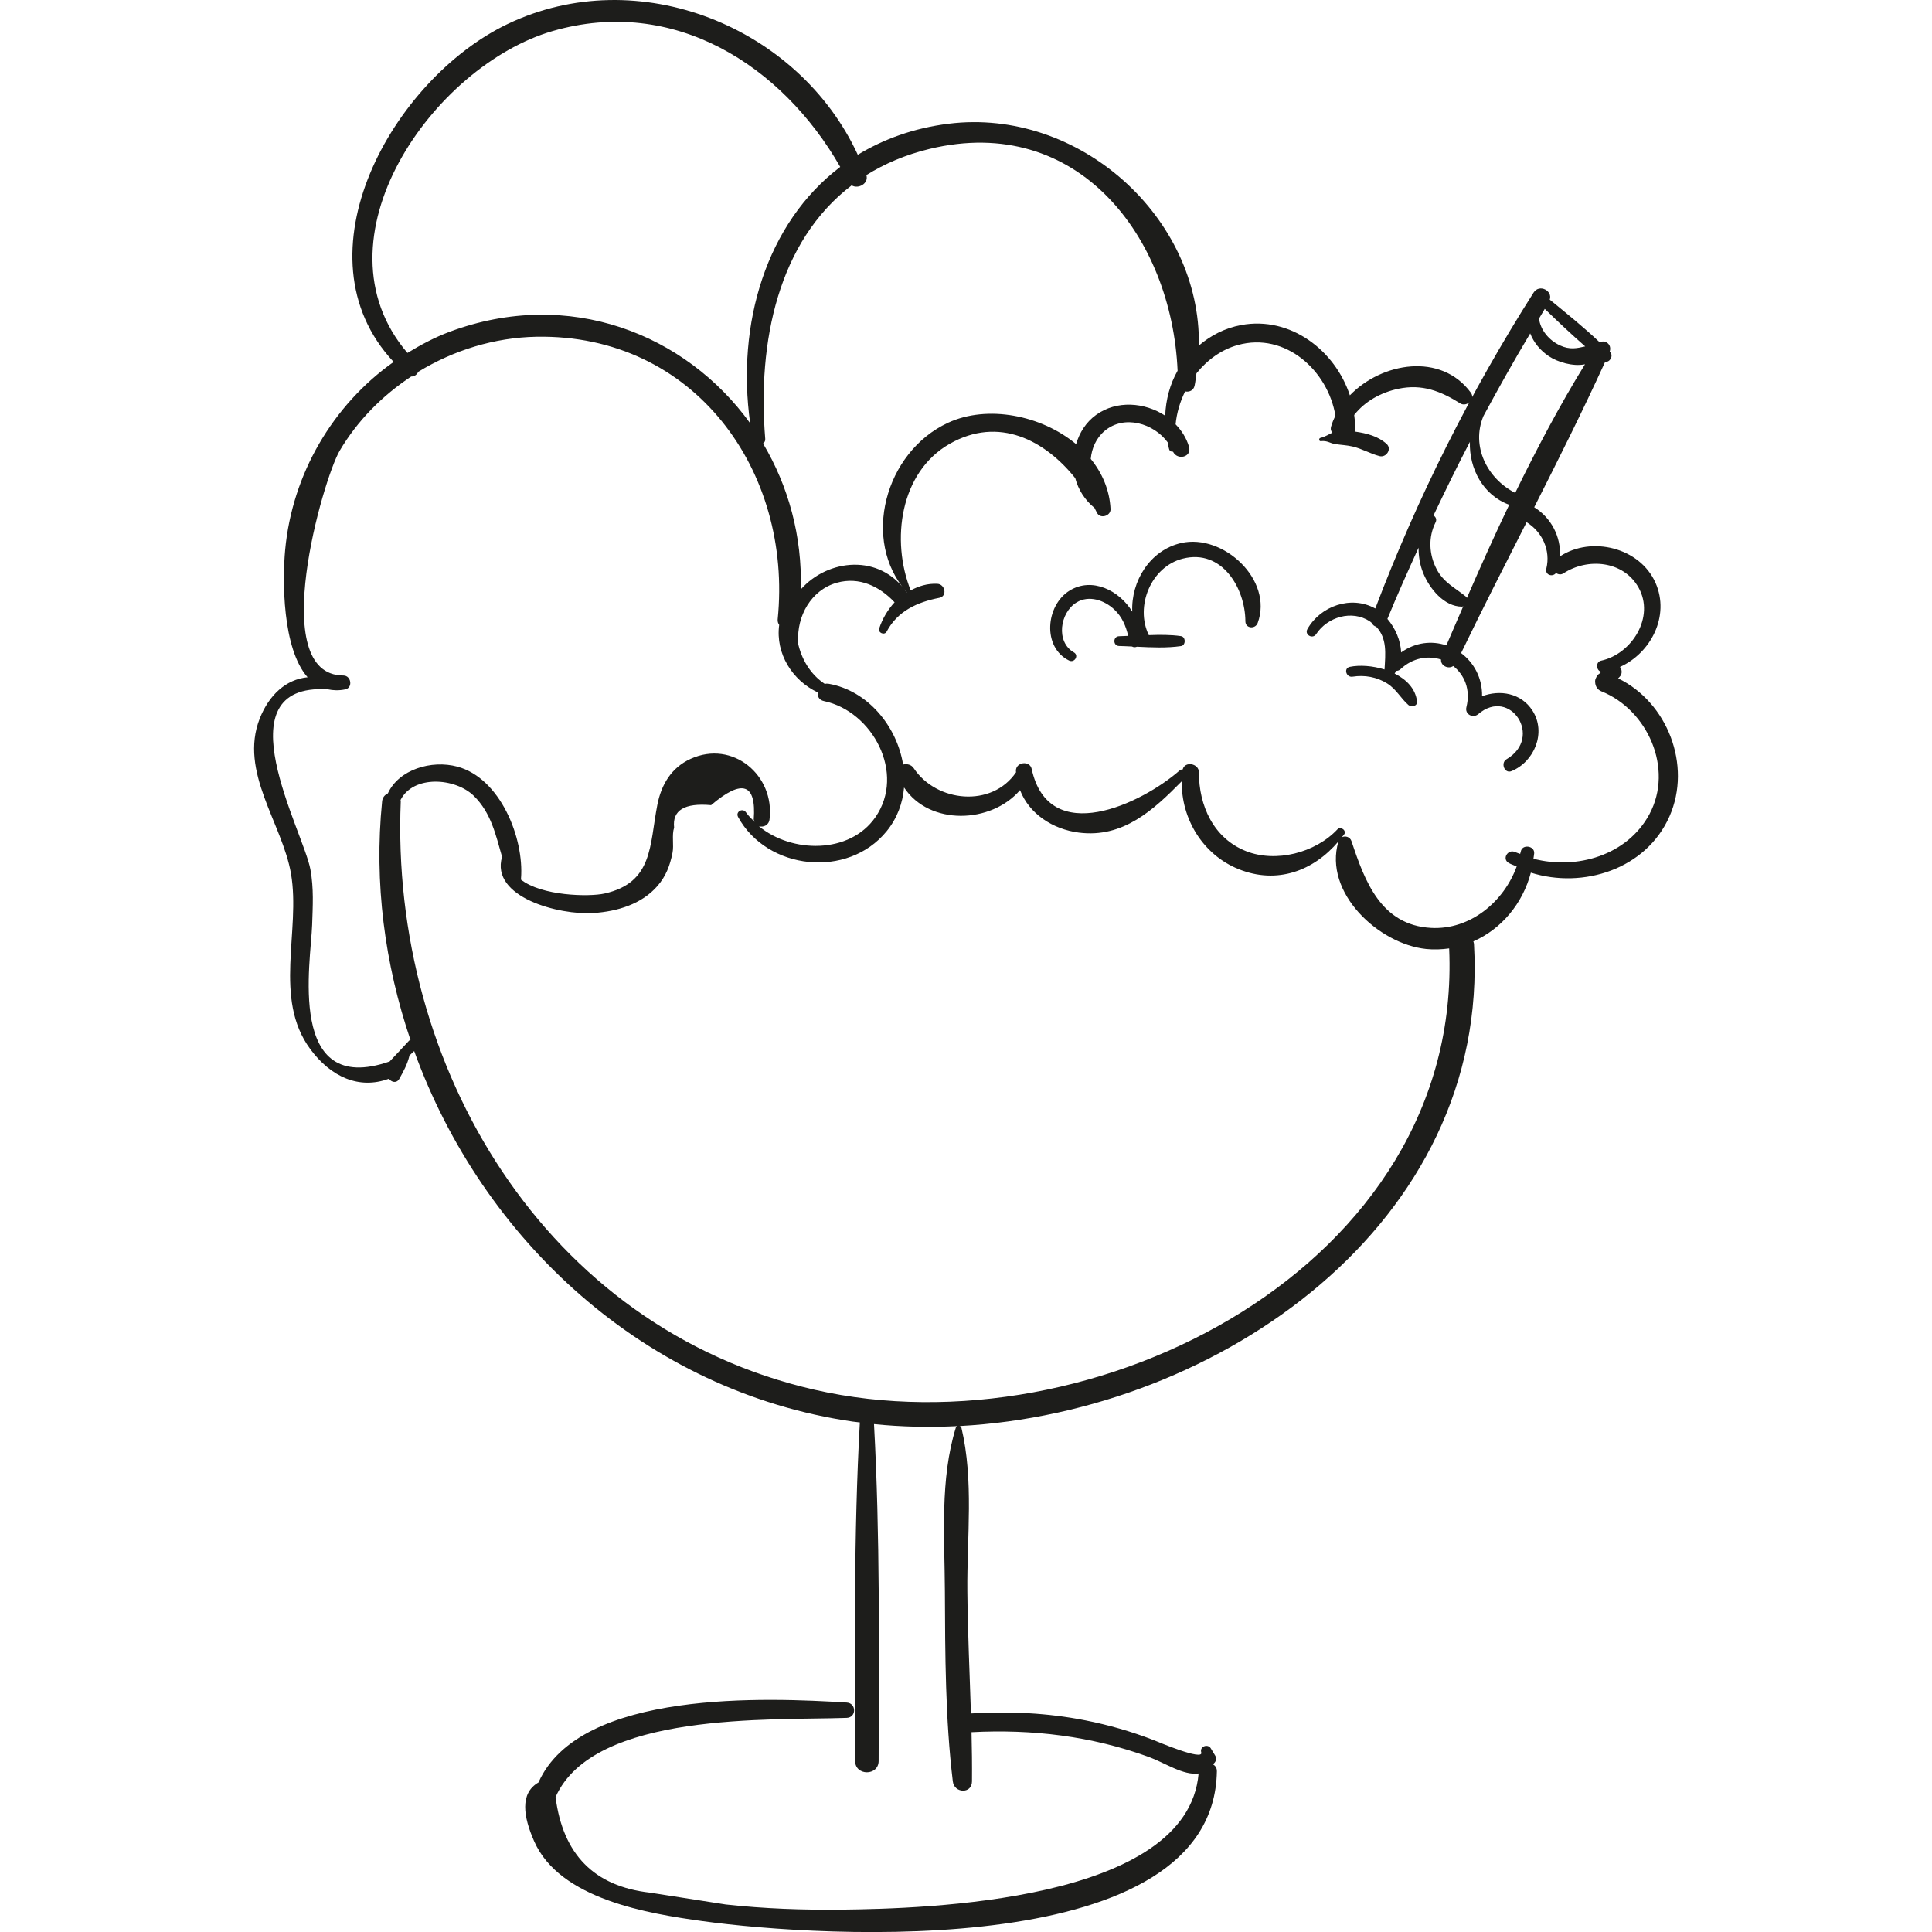 <?xml version="1.0" encoding="iso-8859-1"?>
<!-- Generator: Adobe Illustrator 18.0.0, SVG Export Plug-In . SVG Version: 6.00 Build 0)  -->
<!DOCTYPE svg PUBLIC "-//W3C//DTD SVG 1.1//EN" "http://www.w3.org/Graphics/SVG/1.1/DTD/svg11.dtd">
<svg version="1.1" id="Capa_1" xmlns="http://www.w3.org/2000/svg" xmlns:xlink="http://www.w3.org/1999/xlink" x="0px" y="0px"
	 viewBox="0 0 63.837 63.837" style="enable-background:new 0 0 63.837 63.837;" xml:space="preserve">
<g>
	<path style="fill:#1D1D1B;" d="M53.466,22.415c0.013-0.013,0.025-0.025,0.038-0.038c0.11-0.109,0.093-0.243,0.023-0.34
		c1.018-0.456,1.657-1.681,1.176-2.776c-0.516-1.172-2.118-1.56-3.157-0.879c0.031-0.649-0.293-1.278-0.853-1.621
		c0.807-1.592,1.605-3.187,2.343-4.803c0.158,0.018,0.288-0.201,0.16-0.337c-0.003-0.003-0.005-0.005-0.008-0.007
		c0.079-0.23-0.148-0.4-0.33-0.302c-0.524-0.497-1.094-0.956-1.651-1.411c0.1-0.295-0.345-0.53-0.535-0.232
		c-2.095,3.297-3.845,6.787-5.23,10.438c-0.003-0.002-0.006-0.005-0.009-0.006c-0.793-0.436-1.799-0.079-2.233,0.683
		c-0.107,0.188,0.171,0.347,0.288,0.169c0.372-0.567,1.179-0.811,1.77-0.425c0.026,0.017,0.044,0.037,0.068,0.055
		c0.028,0.061,0.078,0.107,0.146,0.124c0.366,0.384,0.306,0.893,0.276,1.414c-0.392-0.123-0.818-0.154-1.147-0.087
		c-0.215,0.044-0.121,0.359,0.09,0.325c0.397-0.063,0.801,0.009,1.143,0.223c0.302,0.188,0.446,0.487,0.703,0.713
		c0.096,0.084,0.304,0.038,0.285-0.118c-0.051-0.427-0.356-0.728-0.741-0.922c0.02-0.029,0.039-0.059,0.057-0.088
		c0.044-0.002,0.09-0.011,0.131-0.05c0.417-0.392,0.921-0.461,1.347-0.325c-0.022,0.205,0.239,0.329,0.402,0.215
		c0.364,0.289,0.582,0.768,0.435,1.359c-0.059,0.238,0.218,0.379,0.393,0.229c1.053-0.902,2.158,0.773,0.931,1.493
		c-0.202,0.118-0.066,0.487,0.165,0.392c0.753-0.309,1.161-1.272,0.694-2c-0.374-0.583-1.076-0.697-1.665-0.475
		c0.01-0.604-0.271-1.111-0.693-1.426c0.699-1.449,1.433-2.886,2.164-4.325c0.517,0.321,0.8,0.925,0.652,1.534
		c-0.051,0.21,0.204,0.29,0.318,0.147c0.075,0.044,0.161,0.066,0.25,0.008c0.79-0.516,1.972-0.424,2.476,0.466
		c0.553,0.977-0.219,2.202-1.234,2.421c-0.191,0.041-0.164,0.335,0.006,0.366c-0.021,0.021-0.041,0.041-0.062,0.062
		c-0.049,0.029-0.084,0.076-0.107,0.13c-0.029,0.052-0.041,0.104-0.033,0.156c0.004,0.121,0.068,0.244,0.209,0.3
		c1.52,0.61,2.393,2.548,1.584,4.058c-0.731,1.363-2.408,1.847-3.833,1.472c0.007-0.06,0.021-0.118,0.025-0.18
		c0.018-0.25-0.396-0.31-0.442-0.06c-0.005,0.028-0.017,0.054-0.022,0.081c-0.054-0.022-0.111-0.035-0.164-0.06
		c-0.24-0.113-0.449,0.227-0.211,0.361c0.083,0.047,0.175,0.073,0.261,0.114c-0.423,1.164-1.533,2.1-2.828,2.03
		c-1.66-0.09-2.192-1.547-2.63-2.864c-0.048-0.146-0.206-0.188-0.321-0.13c0.025-0.032,0.053-0.059,0.076-0.092
		c0.094-0.13-0.113-0.285-0.221-0.17c-0.73,0.778-2.032,1.109-3.018,0.72c-1.077-0.425-1.561-1.505-1.558-2.605
		c0.001-0.294-0.465-0.38-0.536-0.095c-0.035-0.001-0.072,0.008-0.105,0.037c-1.251,1.097-4.319,2.562-4.885-0.054
		c-0.063-0.292-0.531-0.228-0.521,0.071c0,0.014,0.005,0.025,0.005,0.039c-0.799,1.18-2.63,0.996-3.381-0.134
		c-0.081-0.122-0.226-0.152-0.351-0.121c-0.206-1.263-1.162-2.44-2.458-2.669c-0.048-0.008-0.091-0.006-0.131,0.004
		c-0.473-0.314-0.769-0.813-0.887-1.363c0.001-0.011,0.011-0.015,0.01-0.028c-0.051-0.842,0.422-1.711,1.274-1.951
		c0.742-0.209,1.418,0.12,1.91,0.646c-0.227,0.246-0.402,0.545-0.508,0.863c-0.048,0.145,0.176,0.24,0.247,0.104
		c0.364-0.685,1.021-0.975,1.74-1.115c0.272-0.053,0.191-0.449-0.063-0.463c-0.327-0.018-0.619,0.075-0.884,0.217
		c-0.656-1.65-0.359-3.901,1.287-4.841c1.625-0.927,3.151-0.117,4.151,1.134c0.101,0.382,0.32,0.725,0.635,0.982
		c0.027,0.053,0.056,0.106,0.082,0.159c0.103,0.216,0.46,0.11,0.449-0.122c-0.031-0.632-0.276-1.189-0.654-1.656
		c0.034-0.351,0.176-0.686,0.461-0.926c0.646-0.545,1.624-0.249,2.084,0.383c0.018,0.075,0.022,0.151,0.046,0.225
		c0.021,0.067,0.076,0.086,0.127,0.079c0.145,0.298,0.631,0.183,0.528-0.165c-0.084-0.286-0.243-0.532-0.442-0.738
		c0.037-0.375,0.144-0.743,0.314-1.087c0.132,0.026,0.277-0.026,0.313-0.188c0.03-0.137,0.041-0.273,0.062-0.41
		c0.354-0.44,0.82-0.784,1.366-0.935c1.579-0.439,2.981,0.853,3.225,2.332c-0.056,0.115-0.105,0.234-0.141,0.358
		c-0.027,0.09-0.003,0.158,0.041,0.206c-0.122,0.054-0.218,0.128-0.397,0.173c-0.058,0.015-0.048,0.115,0.015,0.107
		c0.215-0.026,0.306,0.071,0.474,0.096c0.19,0.029,0.38,0.036,0.569,0.079c0.314,0.071,0.589,0.239,0.897,0.319
		c0.224,0.058,0.418-0.236,0.234-0.403c-0.282-0.256-0.659-0.352-1.031-0.405c-0.009-0.001-0.018-0.002-0.026-0.003
		c0.006-0.023,0.022-0.037,0.023-0.064c0.007-0.163-0.019-0.323-0.037-0.484c0.354-0.453,0.888-0.747,1.463-0.867
		c0.784-0.163,1.391,0.077,2.043,0.485c0.207,0.13,0.506-0.139,0.351-0.351c-0.985-1.346-2.948-1.006-4,0.084
		c-0.485-1.48-1.96-2.625-3.59-2.323c-0.545,0.101-1.011,0.348-1.399,0.677c0.066-4.243-3.964-7.864-8.269-7.329
		c-1.153,0.143-2.148,0.508-3.001,1.026C26.39,0.88,21.085-1.274,16.766,0.796c-3.793,1.818-7.063,7.634-3.759,11.163
		c-2.013,1.424-3.353,3.705-3.585,6.214c-0.091,0.982-0.099,3.253,0.742,4.205c-0.711,0.067-1.275,0.583-1.582,1.365
		c-0.691,1.76,0.749,3.464,1.034,5.13c0.323,1.884-0.598,4.123,0.638,5.793c0.678,0.916,1.61,1.342,2.597,0.977
		c0.082,0.116,0.254,0.163,0.345,0c0.133-0.24,0.256-0.461,0.324-0.727c0.003-0.01-0.004-0.019-0.003-0.029
		c0.057-0.053,0.113-0.106,0.169-0.158c2.25,6.233,7.636,11.248,14.491,12.243c0.077,0.011,0.156,0.017,0.234,0.028
		c-0.206,3.723-0.163,7.458-0.156,11.185c0.001,0.5,0.776,0.501,0.777,0c0.007-3.709,0.05-7.425-0.153-11.13
		c0.908,0.093,1.833,0.112,2.763,0.066c-0.022,0.011-0.048,0.015-0.056,0.041c-0.535,1.715-0.373,3.63-0.365,5.415
		c0.009,2.092,0.012,4.208,0.262,6.286c0.047,0.393,0.629,0.419,0.633,0c0.005-0.542-0.002-1.085-0.015-1.628
		c1.999-0.105,3.969,0.128,5.864,0.821c0.523,0.191,1.136,0.615,1.639,0.544c-0.362,4.252-9.09,4.467-11.786,4.498
		c-1.281,0.015-2.564-0.03-3.839-0.17c-0.834-0.13-1.668-0.26-2.502-0.391c-1.847-0.207-2.88-1.267-3.12-3.158
		c1.255-2.834,7.138-2.529,9.62-2.617c0.327-0.012,0.324-0.486,0-0.506c-2.587-0.159-8.814-0.445-10.184,2.639
		c-0.625,0.36-0.499,1.136-0.145,1.941c0.844,1.924,3.777,2.394,5.568,2.642c3.981,0.549,16.887,1.335,16.992-4.951
		c0.002-0.115-0.054-0.183-0.126-0.229c0.023-0.03,0.049-0.047,0.07-0.082c0.038-0.062,0.038-0.146,0-0.208
		c-0.049-0.08-0.097-0.16-0.146-0.24c-0.099-0.163-0.375-0.059-0.315,0.133c0.095,0.305-1.484-0.37-1.572-0.404
		c-0.733-0.285-1.491-0.502-2.263-0.654c-1.251-0.246-2.508-0.304-3.775-0.227c-0.041-1.345-0.106-2.691-0.118-4.037
		c-0.017-1.797,0.22-3.662-0.198-5.415c-0.008-0.031-0.036-0.036-0.06-0.045c8.581-0.458,17.53-6.697,16.998-15.932
		c-0.002-0.031-0.014-0.055-0.021-0.082c0.933-0.409,1.634-1.257,1.9-2.271c1.724,0.544,3.809-0.109,4.582-1.862
		C55.908,25.283,55.091,23.2,53.466,22.415z M51.042,10.206c0.435,0.422,0.879,0.84,1.336,1.24
		c-0.272,0.062-0.509,0.118-0.834-0.033c-0.359-0.167-0.64-0.499-0.693-0.885C50.916,10.421,50.979,10.313,51.042,10.206z
		 M47.791,21.324c-0.474-0.158-1.017-0.108-1.496,0.234c-0.012-0.392-0.19-0.803-0.452-1.108c0.325-0.796,0.676-1.576,1.03-2.354
		c-0.003,0.279,0.041,0.56,0.149,0.83c0.205,0.511,0.686,1.118,1.286,1.119c0.015,0,0.027-0.01,0.041-0.014
		C48.163,20.462,47.973,20.894,47.791,21.324z M48.468,19.758c-0.009-0.013-0.01-0.029-0.024-0.04
		c-0.365-0.297-0.743-0.468-0.974-0.91c-0.255-0.488-0.283-1.057-0.035-1.551c0.048-0.097,0.001-0.184-0.07-0.224
		c0.389-0.817,0.785-1.631,1.203-2.432c-0.029,0.876,0.432,1.762,1.299,2.077C49.377,17.698,48.917,18.728,48.468,19.758z
		 M50.065,16.286c-0.93-0.475-1.465-1.546-1.049-2.539c0.496-0.919,1.007-1.831,1.545-2.73c0.116,0.299,0.331,0.563,0.615,0.753
		c0.289,0.194,0.793,0.348,1.195,0.267C51.532,13.397,50.777,14.83,50.065,16.286z M28.627,5.785
		c0.603-0.376,1.294-0.674,2.092-0.866c4.915-1.183,8.003,2.944,8.191,7.331c-0.255,0.448-0.389,0.96-0.41,1.486
		c-0.674-0.444-1.604-0.518-2.284-0.026c-0.338,0.245-0.548,0.59-0.66,0.965c-1.15-0.959-2.933-1.307-4.232-0.705
		c-2.083,0.964-2.882,3.896-1.36,5.598c-0.002,0.001-0.005,0.002-0.008,0.003c-0.885-1.294-2.606-1.105-3.496-0.096
		c0.049-1.765-0.414-3.418-1.247-4.82c0.045-0.035,0.078-0.082,0.072-0.151c-0.264-3.203,0.43-6.531,2.856-8.38
		C28.354,6.257,28.713,6.067,28.627,5.785z M18.259,1.026c4.007-1.162,7.582,1.131,9.504,4.489c-2.448,1.859-3.435,5.189-2.976,8.47
		c-2.124-2.945-5.979-4.496-9.933-3.021c-0.493,0.184-0.951,0.429-1.391,0.698C10.261,7.912,14.313,2.17,18.259,1.026z
		 M13.514,34.388c-0.211,0.23-0.426,0.458-0.64,0.685c-3.423,1.189-2.599-3.3-2.56-4.518c0.02-0.626,0.057-1.195-0.057-1.825
		c-0.227-1.258-2.992-6.165,0.572-5.954c0.174,0.037,0.362,0.047,0.578,0.003c0.262-0.053,0.197-0.459-0.062-0.459
		c-2.555-0.006-0.662-6.506-0.124-7.422c0.588-0.999,1.412-1.826,2.366-2.457c0.107,0.002,0.191-0.063,0.233-0.155
		c1.168-0.714,2.518-1.133,3.905-1.159c5.224-0.094,8.467,4.445,7.971,9.339c-0.007,0.073,0.016,0.132,0.05,0.182
		c-0.127,0.949,0.435,1.836,1.273,2.23c-0.015,0.126,0.042,0.254,0.208,0.288c1.605,0.337,2.706,2.388,1.697,3.838
		c-0.85,1.222-2.762,1.194-3.847,0.297c0.143,0.041,0.324-0.028,0.349-0.224c0.182-1.457-1.214-2.638-2.608-2.002
		c-0.638,0.291-0.968,0.853-1.098,1.518c-0.262,1.337-0.134,2.571-1.748,2.932c-0.509,0.114-2.079,0.082-2.768-0.467
		c0.002-0.009,0.01-0.016,0.011-0.026c0.107-1.344-0.686-3.322-2.105-3.701c-0.854-0.228-1.933,0.093-2.294,0.885
		c-0.096,0.044-0.176,0.129-0.19,0.261c-0.272,2.7,0.089,5.384,0.938,7.889C13.547,34.376,13.529,34.371,13.514,34.388z
		 M26.923,45.922c-8.926-2.036-14.041-10.699-13.681-19.444c0.001-0.017-0.006-0.03-0.007-0.045
		c0.423-0.833,1.809-0.738,2.425-0.132c0.571,0.563,0.722,1.293,0.929,2.01c-0.392,1.337,1.891,1.934,3.024,1.857
		c0.777-0.052,1.587-0.289,2.111-0.894c0.281-0.324,0.412-0.673,0.496-1.09c0.053-0.261-0.028-0.589,0.054-0.837
		c-0.064-0.575,0.343-0.822,1.222-0.743c1.028-0.876,1.498-0.719,1.409,0.473c0,0.037,0.022,0.053,0.032,0.081
		c-0.102-0.1-0.207-0.198-0.288-0.316c-0.109-0.159-0.355-0.021-0.261,0.153c0.958,1.756,3.623,2.048,4.908,0.471
		c0.35-0.429,0.532-0.931,0.576-1.446c0.836,1.266,2.876,1.202,3.832,0.087c0.299,0.78,1.076,1.293,1.944,1.404
		c1.461,0.187,2.467-0.751,3.4-1.697c-0.022,1.238,0.695,2.428,1.878,2.904c1.277,0.514,2.478,0.053,3.298-0.914
		c-0.501,1.692,1.33,3.389,2.898,3.552c0.262,0.027,0.515,0.015,0.761-0.019C48.345,41.841,36.122,48.021,26.923,45.922z"/>
	<path style="fill:#1D1D1B;" d="M39.029,17.942c-1.037,0.237-1.66,1.266-1.617,2.268c-0.426-0.7-1.326-1.154-2.07-0.696
		c-0.792,0.487-0.911,1.875-0.017,2.312c0.179,0.087,0.335-0.169,0.158-0.27c-0.604-0.345-0.464-1.313,0.088-1.65
		c0.41-0.251,0.918-0.075,1.244,0.23c0.265,0.248,0.383,0.547,0.463,0.874c-0.101,0.004-0.202,0.01-0.301,0.012
		c-0.208,0.004-0.208,0.319,0,0.323c0.14,0.003,0.283,0.01,0.426,0.017c0.049,0.029,0.111,0.029,0.163,0.007
		c0.488,0.024,0.984,0.047,1.456-0.021c0.163-0.023,0.163-0.305,0-0.329c-0.345-0.05-0.704-0.046-1.063-0.033
		c-0.46-0.946,0.066-2.26,1.123-2.528c1.295-0.328,2.063,0.976,2.068,2.07c0.001,0.244,0.329,0.269,0.407,0.055
		C42.08,19.158,40.418,17.625,39.029,17.942z"/>
</g>
<g>
</g>
<g>
</g>
<g>
</g>
<g>
</g>
<g>
</g>
<g>
</g>
<g>
</g>
<g>
</g>
<g>
</g>
<g>
</g>
<g>
</g>
<g>
</g>
<g>
</g>
<g>
</g>
<g>
</g>
</svg>
